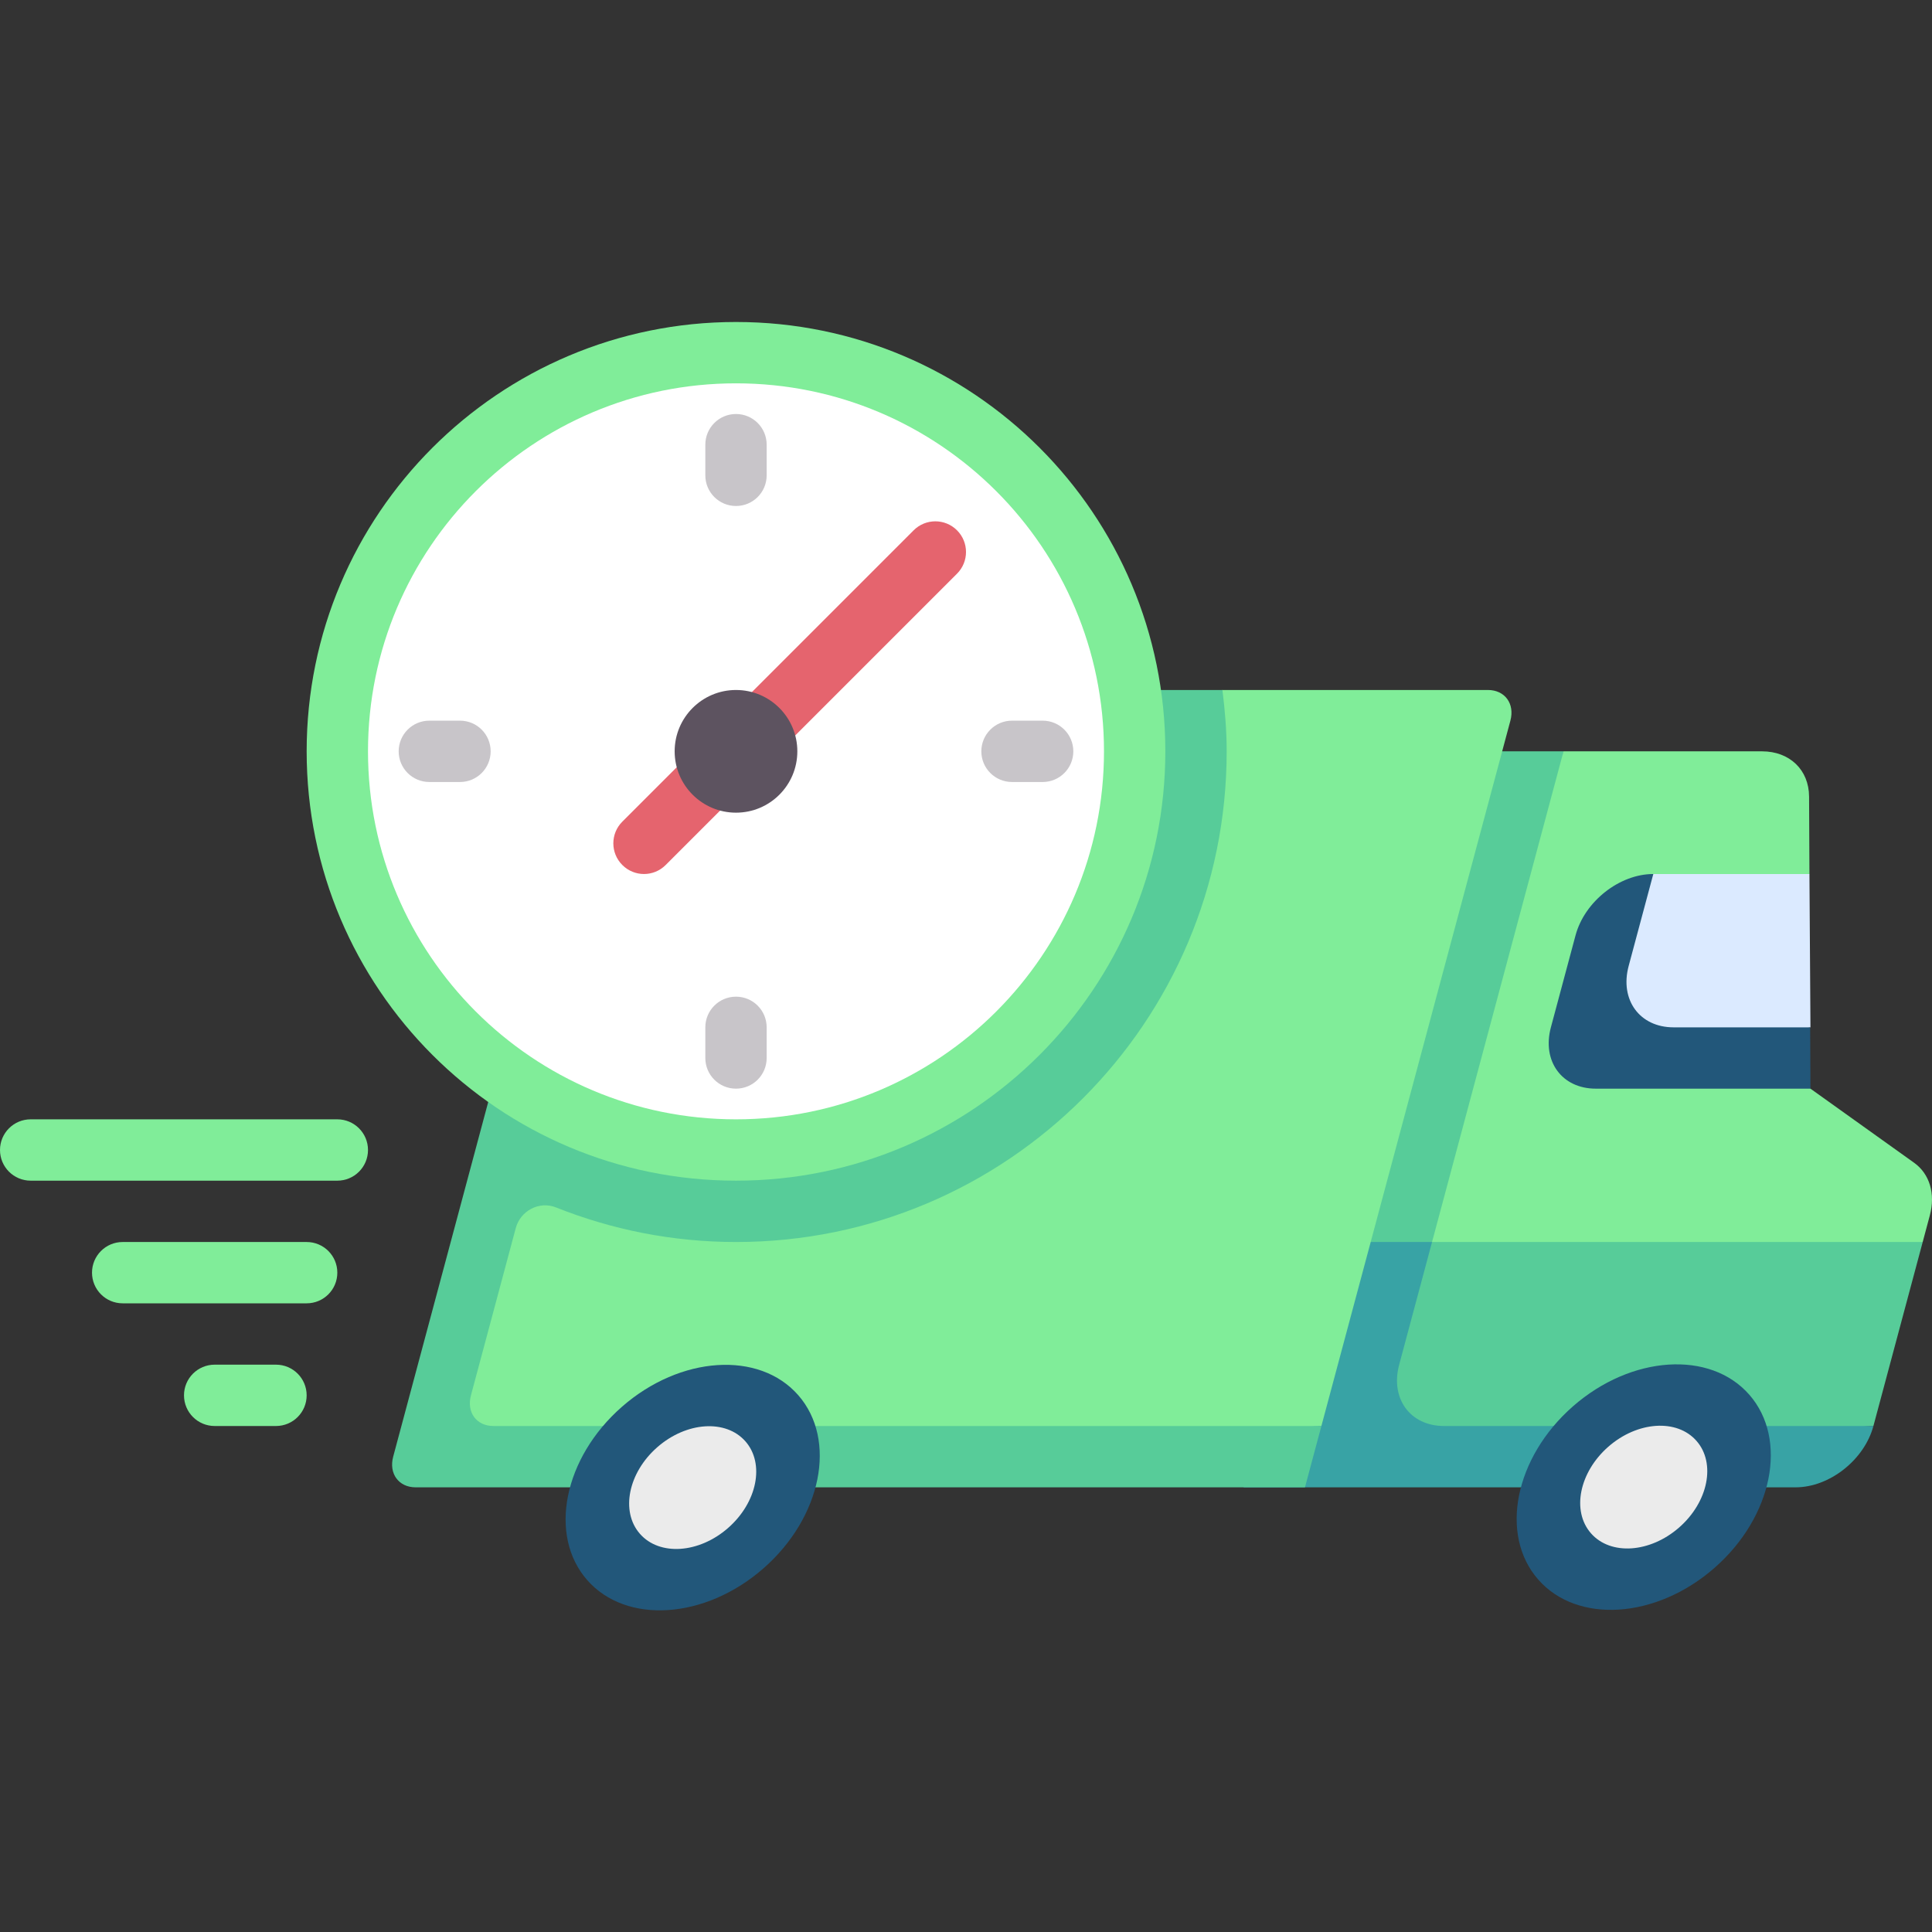 <svg width="80" height="80" viewBox="0 0 80 80" fill="none" xmlns="http://www.w3.org/2000/svg">
<rect x="0" y="0" width="80" height="80" fill="#333333" stroke="none"/>
<g clip-path="url(#clip0_146_321)">
<path d="M62.812 47.917L64.742 31.111H59.662L52.656 60.469L77.574 59.048L79.615 51.429L62.812 47.917Z" fill="#57CC99"/>
<path d="M59.298 51.429H54.218L51.496 61.587H74.353C75.756 61.587 77.198 60.45 77.574 59.048H59.796C58.393 59.048 57.561 57.911 57.937 56.508L59.298 51.429Z" fill="#38A3A5"/>
<path d="M79.261 48.149L74.967 45.079L70.078 41.895L74.925 36.191L74.91 32.983C74.904 31.878 74.106 31.111 72.961 31.111H64.742L59.298 51.429H79.615L79.91 50.327C80.149 49.435 79.903 48.608 79.261 48.149Z" fill="#80ED99"/>
<path d="M50.618 28.571H61.613C62.314 28.571 62.73 29.14 62.542 29.841L54.716 59.048L18.073 61.198C17.372 61.198 17.104 60.858 17.292 60.156L24.297 33.828L50.618 28.571Z" fill="#80ED99"/>
<path d="M20.431 59.048C19.729 59.048 19.313 58.479 19.501 57.778L21.356 50.855C21.55 50.133 22.328 49.72 23.023 49.997C25.329 50.916 27.841 51.429 30.476 51.429C41.697 51.429 50.794 42.332 50.794 31.111C50.794 30.249 50.722 29.405 50.618 28.572H26.057C25.356 28.572 24.635 29.14 24.447 29.841L16.281 60.318C16.093 61.019 16.509 61.587 17.211 61.587H54.036L54.716 59.048H20.431V59.048Z" fill="#57CC99"/>
<path d="M70.992 64.924C73.407 62.811 74.052 59.6 72.435 57.752C70.817 55.904 67.549 56.118 65.135 58.231C62.721 60.344 62.075 63.555 63.692 65.403C65.31 67.252 68.578 67.037 70.992 64.924Z" fill="#22577A"/>
<path d="M69.528 63.251C70.735 62.195 71.058 60.589 70.249 59.665C69.441 58.741 67.806 58.848 66.599 59.904C65.392 60.961 65.069 62.566 65.878 63.49C66.687 64.415 68.321 64.307 69.528 63.251Z" fill="#EBEBEB"/>
<path d="M31.611 64.944C34.026 62.831 34.671 59.62 33.054 57.772C31.436 55.924 28.168 56.138 25.754 58.251C23.34 60.364 22.694 63.575 24.311 65.424C25.929 67.272 29.197 67.057 31.611 64.944Z" fill="#22577A"/>
<path d="M30.147 63.271C31.354 62.215 31.677 60.609 30.868 59.685C30.059 58.761 28.425 58.868 27.218 59.925C26.011 60.981 25.688 62.587 26.497 63.511C27.305 64.435 28.94 64.328 30.147 63.271Z" fill="#EBEBEB"/>
<path d="M74.925 36.191H68.46L66.211 38.73L67.09 44.258L74.967 42.54L74.925 36.191Z" fill="#DBEAFF"/>
<path d="M69.299 42.54C67.896 42.54 67.064 41.403 67.439 40L68.46 36.191C67.057 36.191 65.616 37.328 65.24 38.73L64.219 42.54C63.843 43.942 64.676 45.079 66.078 45.079H74.967L74.955 42.54H69.299Z" fill="#22577A"/>
<path d="M30.476 48.889C40.295 48.889 48.254 40.929 48.254 31.111C48.254 21.293 40.295 13.333 30.476 13.333C20.658 13.333 12.698 21.293 12.698 31.111C12.698 40.929 20.658 48.889 30.476 48.889Z" fill="#80ED99"/>
<path d="M30.476 46.349C38.892 46.349 45.714 39.527 45.714 31.111C45.714 22.695 38.892 15.873 30.476 15.873C22.061 15.873 15.238 22.695 15.238 31.111C15.238 39.527 22.061 46.349 30.476 46.349Z" fill="white"/>
<path d="M30.476 20.952C29.774 20.952 29.206 20.384 29.206 19.683V18.413C29.206 17.711 29.774 17.143 30.476 17.143C31.178 17.143 31.746 17.711 31.746 18.413V19.683C31.746 20.384 31.178 20.952 30.476 20.952Z" fill="#C8C5C9"/>
<path d="M30.476 45.079C29.774 45.079 29.206 44.511 29.206 43.809V42.54C29.206 41.838 29.774 41.27 30.476 41.27C31.178 41.27 31.746 41.838 31.746 42.54V43.809C31.746 44.511 31.178 45.079 30.476 45.079Z" fill="#C8C5C9"/>
<path d="M43.175 32.381H41.905C41.203 32.381 40.635 31.812 40.635 31.111C40.635 30.41 41.203 29.841 41.905 29.841H43.175C43.876 29.841 44.444 30.41 44.444 31.111C44.444 31.812 43.877 32.381 43.175 32.381Z" fill="#C8C5C9"/>
<path d="M19.048 32.381H17.778C17.076 32.381 16.508 31.812 16.508 31.111C16.508 30.41 17.076 29.841 17.778 29.841H19.048C19.75 29.841 20.317 30.41 20.317 31.111C20.317 31.812 19.75 32.381 19.048 32.381Z" fill="#C8C5C9"/>
<path d="M13.968 48.889H1.27C0.568 48.889 0 48.32 0 47.619C0 46.918 0.568 46.349 1.27 46.349H13.968C14.67 46.349 15.238 46.918 15.238 47.619C15.238 48.32 14.67 48.889 13.968 48.889Z" fill="#80ED99"/>
<path d="M12.698 53.968H5.079C4.378 53.968 3.81 53.4 3.81 52.698C3.81 51.997 4.378 51.429 5.079 51.429H12.698C13.4 51.429 13.968 51.997 13.968 52.698C13.968 53.4 13.4 53.968 12.698 53.968Z" fill="#80ED99"/>
<path d="M11.428 59.048H8.889C8.187 59.048 7.619 58.479 7.619 57.778C7.619 57.077 8.187 56.508 8.889 56.508H11.428C12.13 56.508 12.698 57.077 12.698 57.778C12.698 58.479 12.13 59.048 11.428 59.048Z" fill="#80ED99"/>
<path d="M26.667 36.191C26.342 36.191 26.017 36.066 25.769 35.818C25.273 35.322 25.273 34.519 25.769 34.023L37.832 21.959C38.328 21.463 39.132 21.463 39.628 21.959C40.124 22.456 40.124 23.259 39.628 23.755L27.564 35.818C27.316 36.066 26.992 36.191 26.667 36.191Z" fill="#E5646E"/>
<path d="M30.476 33.651C31.879 33.651 33.016 32.514 33.016 31.111C33.016 29.709 31.879 28.571 30.476 28.571C29.074 28.571 27.936 29.709 27.936 31.111C27.936 32.514 29.074 33.651 30.476 33.651Z" fill="#5D5360"/>
</g>
<defs>
<clipPath id="clip0_146_321">
<rect width="80" height="80" fill="white"/>
</clipPath>
</defs>
</svg>
